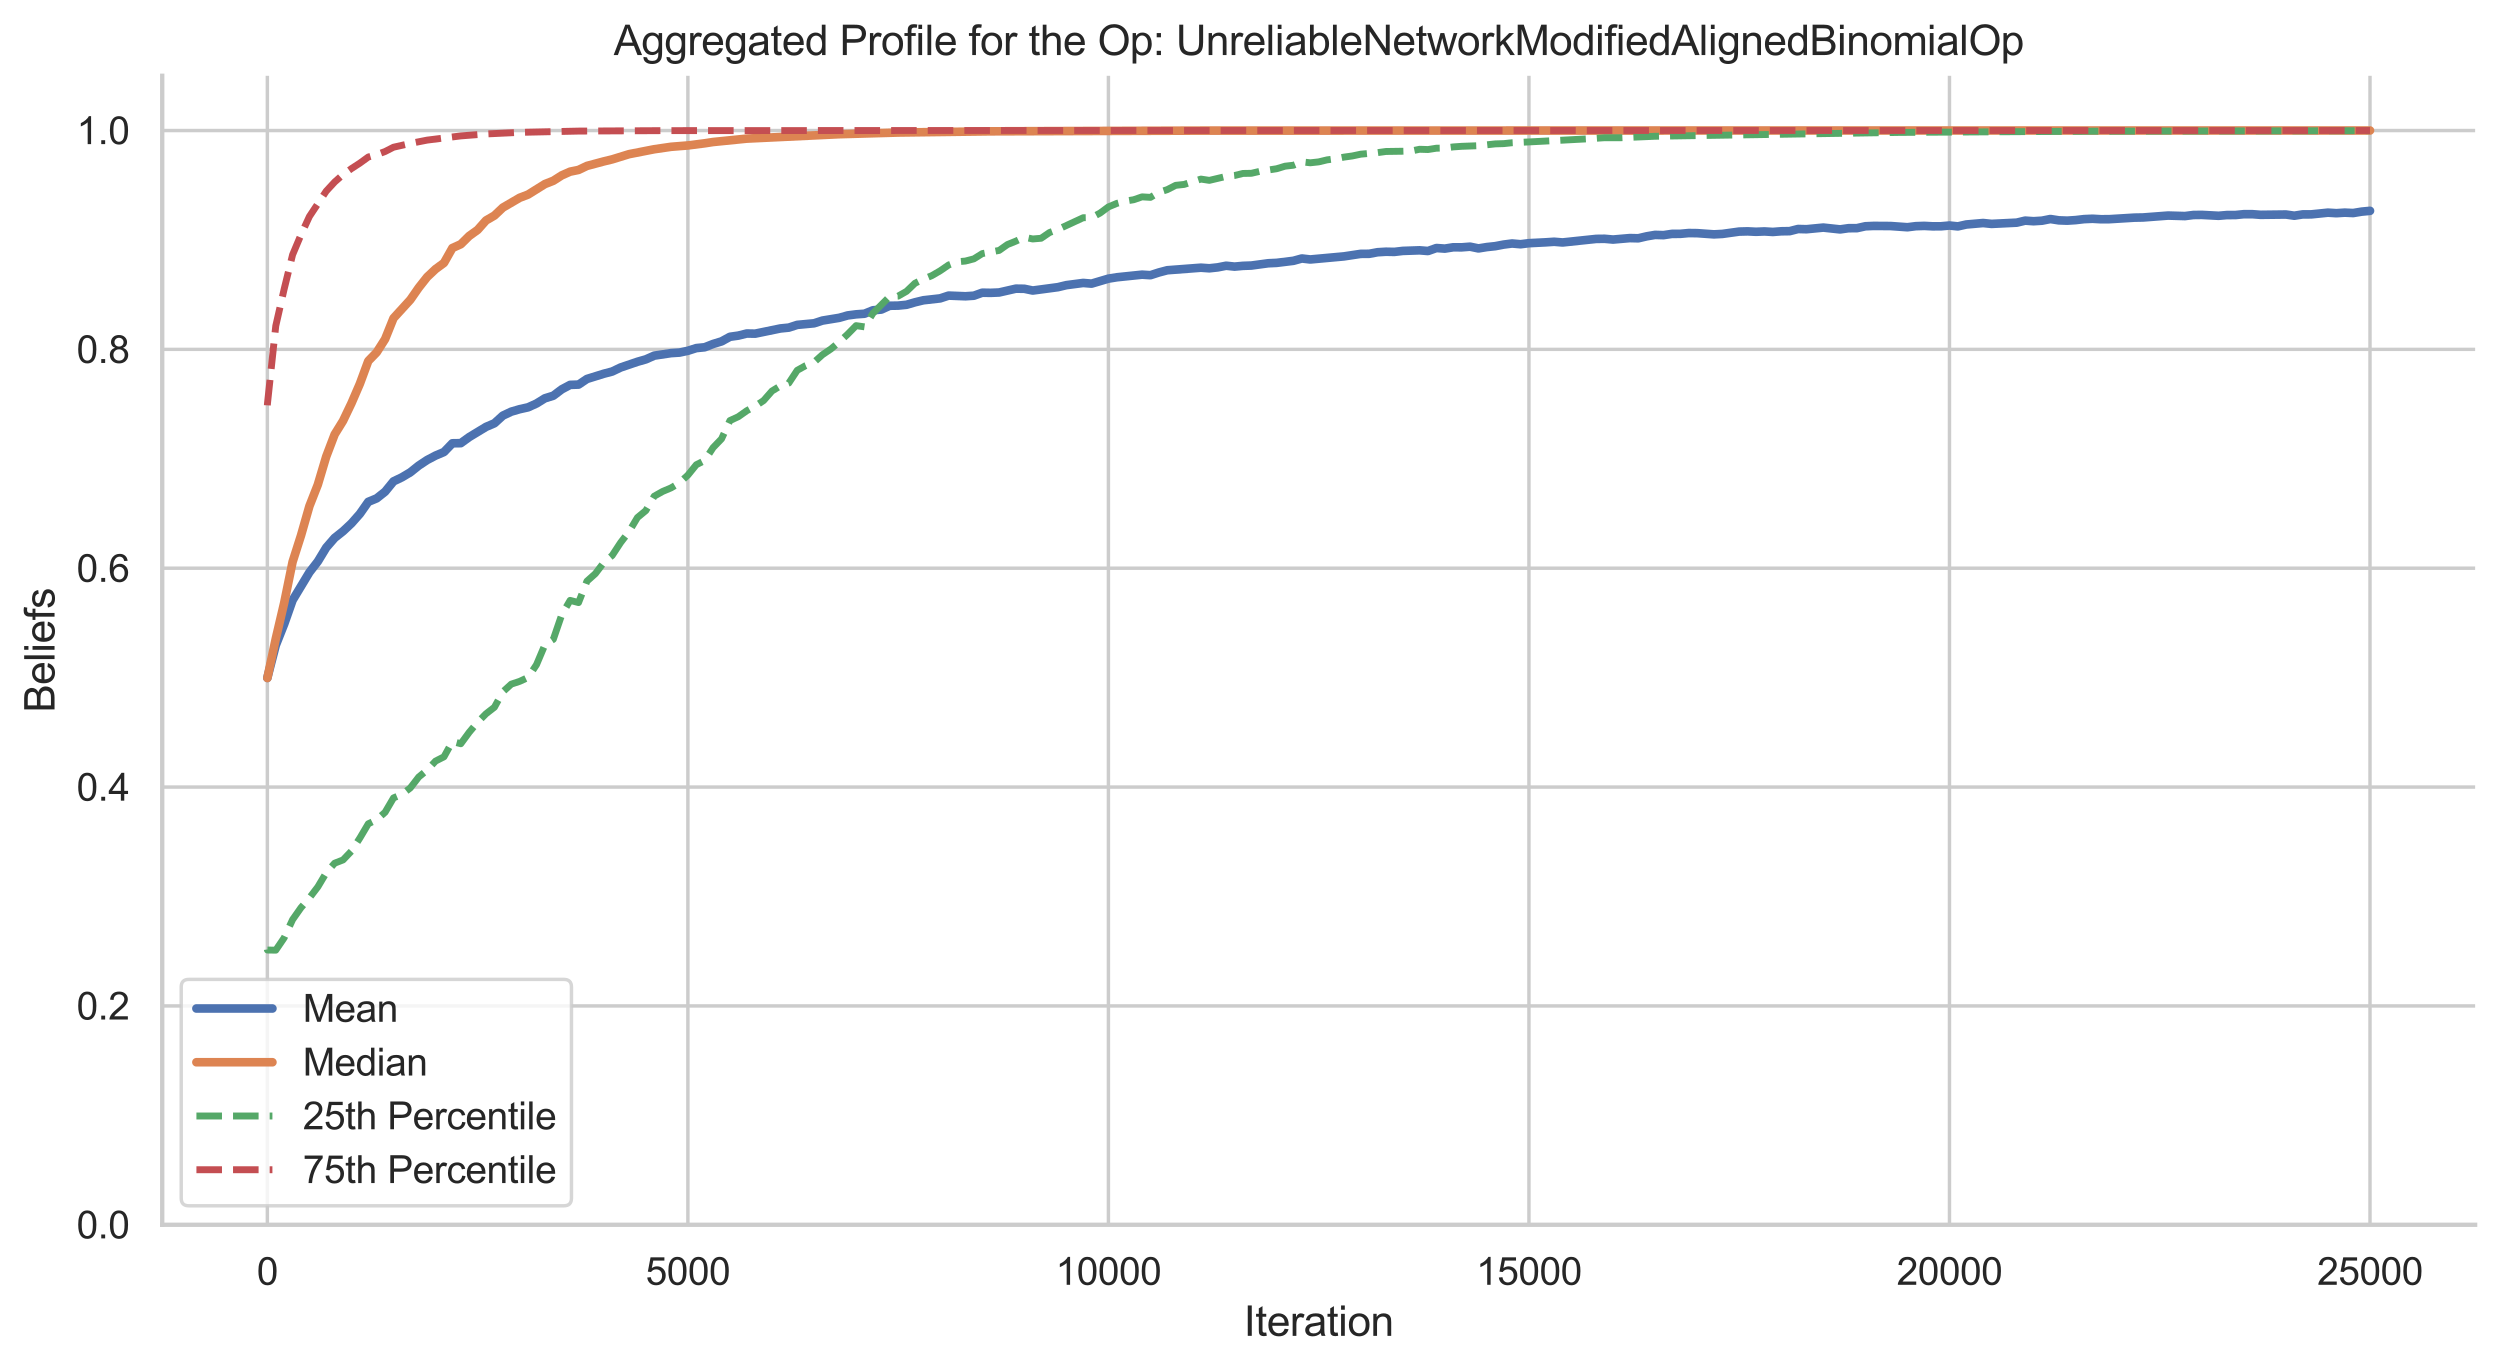 <?xml version="1.0" encoding="utf-8" standalone="no"?>
<!DOCTYPE svg PUBLIC "-//W3C//DTD SVG 1.1//EN"
  "http://www.w3.org/Graphics/SVG/1.1/DTD/svg11.dtd">
<svg xmlns:xlink="http://www.w3.org/1999/xlink" width="723.764pt" height="396.317pt" viewBox="0 0 723.764 396.317" xmlns="http://www.w3.org/2000/svg" version="1.1">
 <defs>
  <style type="text/css">*{stroke-linejoin: round; stroke-linecap: butt}</style>
 </defs>
 <g id="figure_1">
  <g id="patch_1">
   <path d="M 0 396.317 
L 723.764 396.317 
L 723.764 0 
L 0 0 
z
" style="fill: #ffffff"/>
  </g>
  <g id="axes_1">
   <g id="patch_2">
    <path d="M 46.964 354.583 
L 716.564 354.583 
L 716.564 21.943 
L 46.964 21.943 
z
" style="fill: #ffffff"/>
   </g>
   <g id="matplotlib.axis_1">
    <g id="xtick_1">
     <g id="line2d_1">
      <path d="M 77.401 354.583 
L 77.401 21.943 
" clip-path="url(#pc1244c051c)" style="fill: none; stroke: #cccccc; stroke-linecap: round"/>
     </g>
     <g id="text_1">
      <!-- 0 -->
      <g style="fill: #262626" transform="translate(74.342 371.957) scale(0.11 -0.11)">
       <defs>
        <path id="ArialMT-30" d="M 266 2259 
Q 266 3072 433 3567 
Q 600 4063 929 4331 
Q 1259 4600 1759 4600 
Q 2128 4600 2406 4451 
Q 2684 4303 2865 4023 
Q 3047 3744 3150 3342 
Q 3253 2941 3253 2259 
Q 3253 1453 3087 958 
Q 2922 463 2592 192 
Q 2263 -78 1759 -78 
Q 1097 -78 719 397 
Q 266 969 266 2259 
z
M 844 2259 
Q 844 1131 1108 757 
Q 1372 384 1759 384 
Q 2147 384 2411 759 
Q 2675 1134 2675 2259 
Q 2675 3391 2411 3762 
Q 2147 4134 1753 4134 
Q 1366 4134 1134 3806 
Q 844 3388 844 2259 
z
" transform="scale(0.016)"/>
       </defs>
       <use xlink:href="#ArialMT-30"/>
      </g>
     </g>
    </g>
    <g id="xtick_2">
     <g id="line2d_2">
      <path d="M 199.146 354.583 
L 199.146 21.943 
" clip-path="url(#pc1244c051c)" style="fill: none; stroke: #cccccc; stroke-linecap: round"/>
     </g>
     <g id="text_2">
      <!-- 5000 -->
      <g style="fill: #262626" transform="translate(186.912 371.957) scale(0.11 -0.11)">
       <defs>
        <path id="ArialMT-35" d="M 266 1200 
L 856 1250 
Q 922 819 1161 601 
Q 1400 384 1738 384 
Q 2144 384 2425 690 
Q 2706 997 2706 1503 
Q 2706 1984 2436 2262 
Q 2166 2541 1728 2541 
Q 1456 2541 1237 2417 
Q 1019 2294 894 2097 
L 366 2166 
L 809 4519 
L 3088 4519 
L 3088 3981 
L 1259 3981 
L 1013 2750 
Q 1425 3038 1878 3038 
Q 2478 3038 2890 2622 
Q 3303 2206 3303 1553 
Q 3303 931 2941 478 
Q 2500 -78 1738 -78 
Q 1113 -78 717 272 
Q 322 622 266 1200 
z
" transform="scale(0.016)"/>
       </defs>
       <use xlink:href="#ArialMT-35"/>
       <use xlink:href="#ArialMT-30" x="55.615"/>
       <use xlink:href="#ArialMT-30" x="111.23"/>
       <use xlink:href="#ArialMT-30" x="166.846"/>
      </g>
     </g>
    </g>
    <g id="xtick_3">
     <g id="line2d_3">
      <path d="M 320.892 354.583 
L 320.892 21.943 
" clip-path="url(#pc1244c051c)" style="fill: none; stroke: #cccccc; stroke-linecap: round"/>
     </g>
     <g id="text_3">
      <!-- 10000 -->
      <g style="fill: #262626" transform="translate(305.599 371.957) scale(0.11 -0.11)">
       <defs>
        <path id="ArialMT-31" d="M 2384 0 
L 1822 0 
L 1822 3584 
Q 1619 3391 1289 3197 
Q 959 3003 697 2906 
L 697 3450 
Q 1169 3672 1522 3987 
Q 1875 4303 2022 4600 
L 2384 4600 
L 2384 0 
z
" transform="scale(0.016)"/>
       </defs>
       <use xlink:href="#ArialMT-31"/>
       <use xlink:href="#ArialMT-30" x="55.615"/>
       <use xlink:href="#ArialMT-30" x="111.23"/>
       <use xlink:href="#ArialMT-30" x="166.846"/>
       <use xlink:href="#ArialMT-30" x="222.461"/>
      </g>
     </g>
    </g>
    <g id="xtick_4">
     <g id="line2d_4">
      <path d="M 442.637 354.583 
L 442.637 21.943 
" clip-path="url(#pc1244c051c)" style="fill: none; stroke: #cccccc; stroke-linecap: round"/>
     </g>
     <g id="text_4">
      <!-- 15000 -->
      <g style="fill: #262626" transform="translate(427.345 371.957) scale(0.11 -0.11)">
       <use xlink:href="#ArialMT-31"/>
       <use xlink:href="#ArialMT-35" x="55.615"/>
       <use xlink:href="#ArialMT-30" x="111.23"/>
       <use xlink:href="#ArialMT-30" x="166.846"/>
       <use xlink:href="#ArialMT-30" x="222.461"/>
      </g>
     </g>
    </g>
    <g id="xtick_5">
     <g id="line2d_5">
      <path d="M 564.383 354.583 
L 564.383 21.943 
" clip-path="url(#pc1244c051c)" style="fill: none; stroke: #cccccc; stroke-linecap: round"/>
     </g>
     <g id="text_5">
      <!-- 20000 -->
      <g style="fill: #262626" transform="translate(549.09 371.957) scale(0.11 -0.11)">
       <defs>
        <path id="ArialMT-32" d="M 3222 541 
L 3222 0 
L 194 0 
Q 188 203 259 391 
Q 375 700 629 1000 
Q 884 1300 1366 1694 
Q 2113 2306 2375 2664 
Q 2638 3022 2638 3341 
Q 2638 3675 2398 3904 
Q 2159 4134 1775 4134 
Q 1369 4134 1125 3890 
Q 881 3647 878 3216 
L 300 3275 
Q 359 3922 746 4261 
Q 1134 4600 1788 4600 
Q 2447 4600 2831 4234 
Q 3216 3869 3216 3328 
Q 3216 3053 3103 2787 
Q 2991 2522 2730 2228 
Q 2469 1934 1863 1422 
Q 1356 997 1212 845 
Q 1069 694 975 541 
L 3222 541 
z
" transform="scale(0.016)"/>
       </defs>
       <use xlink:href="#ArialMT-32"/>
       <use xlink:href="#ArialMT-30" x="55.615"/>
       <use xlink:href="#ArialMT-30" x="111.23"/>
       <use xlink:href="#ArialMT-30" x="166.846"/>
       <use xlink:href="#ArialMT-30" x="222.461"/>
      </g>
     </g>
    </g>
    <g id="xtick_6">
     <g id="line2d_6">
      <path d="M 686.128 354.583 
L 686.128 21.943 
" clip-path="url(#pc1244c051c)" style="fill: none; stroke: #cccccc; stroke-linecap: round"/>
     </g>
     <g id="text_6">
      <!-- 25000 -->
      <g style="fill: #262626" transform="translate(670.835 371.957) scale(0.11 -0.11)">
       <use xlink:href="#ArialMT-32"/>
       <use xlink:href="#ArialMT-35" x="55.615"/>
       <use xlink:href="#ArialMT-30" x="111.23"/>
       <use xlink:href="#ArialMT-30" x="166.846"/>
       <use xlink:href="#ArialMT-30" x="222.461"/>
      </g>
     </g>
    </g>
    <g id="text_7">
     <!-- Iteration -->
     <g style="fill: #262626" transform="translate(360.087 386.732) scale(0.12 -0.12)">
      <defs>
       <path id="ArialMT-49" d="M 597 0 
L 597 4581 
L 1203 4581 
L 1203 0 
L 597 0 
z
" transform="scale(0.016)"/>
       <path id="ArialMT-74" d="M 1650 503 
L 1731 6 
Q 1494 -44 1306 -44 
Q 1000 -44 831 53 
Q 663 150 594 308 
Q 525 466 525 972 
L 525 2881 
L 113 2881 
L 113 3319 
L 525 3319 
L 525 4141 
L 1084 4478 
L 1084 3319 
L 1650 3319 
L 1650 2881 
L 1084 2881 
L 1084 941 
Q 1084 700 1114 631 
Q 1144 563 1211 522 
Q 1278 481 1403 481 
Q 1497 481 1650 503 
z
" transform="scale(0.016)"/>
       <path id="ArialMT-65" d="M 2694 1069 
L 3275 997 
Q 3138 488 2766 206 
Q 2394 -75 1816 -75 
Q 1088 -75 661 373 
Q 234 822 234 1631 
Q 234 2469 665 2931 
Q 1097 3394 1784 3394 
Q 2450 3394 2872 2941 
Q 3294 2488 3294 1666 
Q 3294 1616 3291 1516 
L 816 1516 
Q 847 969 1125 678 
Q 1403 388 1819 388 
Q 2128 388 2347 550 
Q 2566 713 2694 1069 
z
M 847 1978 
L 2700 1978 
Q 2663 2397 2488 2606 
Q 2219 2931 1791 2931 
Q 1403 2931 1139 2672 
Q 875 2413 847 1978 
z
" transform="scale(0.016)"/>
       <path id="ArialMT-72" d="M 416 0 
L 416 3319 
L 922 3319 
L 922 2816 
Q 1116 3169 1280 3281 
Q 1444 3394 1641 3394 
Q 1925 3394 2219 3213 
L 2025 2691 
Q 1819 2813 1613 2813 
Q 1428 2813 1281 2702 
Q 1134 2591 1072 2394 
Q 978 2094 978 1738 
L 978 0 
L 416 0 
z
" transform="scale(0.016)"/>
       <path id="ArialMT-61" d="M 2588 409 
Q 2275 144 1986 34 
Q 1697 -75 1366 -75 
Q 819 -75 525 192 
Q 231 459 231 875 
Q 231 1119 342 1320 
Q 453 1522 633 1644 
Q 813 1766 1038 1828 
Q 1203 1872 1538 1913 
Q 2219 1994 2541 2106 
Q 2544 2222 2544 2253 
Q 2544 2597 2384 2738 
Q 2169 2928 1744 2928 
Q 1347 2928 1158 2789 
Q 969 2650 878 2297 
L 328 2372 
Q 403 2725 575 2942 
Q 747 3159 1072 3276 
Q 1397 3394 1825 3394 
Q 2250 3394 2515 3294 
Q 2781 3194 2906 3042 
Q 3031 2891 3081 2659 
Q 3109 2516 3109 2141 
L 3109 1391 
Q 3109 606 3145 398 
Q 3181 191 3288 0 
L 2700 0 
Q 2613 175 2588 409 
z
M 2541 1666 
Q 2234 1541 1622 1453 
Q 1275 1403 1131 1340 
Q 988 1278 909 1158 
Q 831 1038 831 891 
Q 831 666 1001 516 
Q 1172 366 1500 366 
Q 1825 366 2078 508 
Q 2331 650 2450 897 
Q 2541 1088 2541 1459 
L 2541 1666 
z
" transform="scale(0.016)"/>
       <path id="ArialMT-69" d="M 425 3934 
L 425 4581 
L 988 4581 
L 988 3934 
L 425 3934 
z
M 425 0 
L 425 3319 
L 988 3319 
L 988 0 
L 425 0 
z
" transform="scale(0.016)"/>
       <path id="ArialMT-6f" d="M 213 1659 
Q 213 2581 725 3025 
Q 1153 3394 1769 3394 
Q 2453 3394 2887 2945 
Q 3322 2497 3322 1706 
Q 3322 1066 3130 698 
Q 2938 331 2570 128 
Q 2203 -75 1769 -75 
Q 1072 -75 642 372 
Q 213 819 213 1659 
z
M 791 1659 
Q 791 1022 1069 705 
Q 1347 388 1769 388 
Q 2188 388 2466 706 
Q 2744 1025 2744 1678 
Q 2744 2294 2464 2611 
Q 2184 2928 1769 2928 
Q 1347 2928 1069 2612 
Q 791 2297 791 1659 
z
" transform="scale(0.016)"/>
       <path id="ArialMT-6e" d="M 422 0 
L 422 3319 
L 928 3319 
L 928 2847 
Q 1294 3394 1984 3394 
Q 2284 3394 2536 3286 
Q 2788 3178 2913 3003 
Q 3038 2828 3088 2588 
Q 3119 2431 3119 2041 
L 3119 0 
L 2556 0 
L 2556 2019 
Q 2556 2363 2490 2533 
Q 2425 2703 2258 2804 
Q 2091 2906 1866 2906 
Q 1506 2906 1245 2678 
Q 984 2450 984 1813 
L 984 0 
L 422 0 
z
" transform="scale(0.016)"/>
      </defs>
      <use xlink:href="#ArialMT-49"/>
      <use xlink:href="#ArialMT-74" x="27.783"/>
      <use xlink:href="#ArialMT-65" x="55.566"/>
      <use xlink:href="#ArialMT-72" x="111.182"/>
      <use xlink:href="#ArialMT-61" x="144.482"/>
      <use xlink:href="#ArialMT-74" x="200.098"/>
      <use xlink:href="#ArialMT-69" x="227.881"/>
      <use xlink:href="#ArialMT-6f" x="250.098"/>
      <use xlink:href="#ArialMT-6e" x="305.713"/>
     </g>
    </g>
   </g>
   <g id="matplotlib.axis_2">
    <g id="ytick_1">
     <g id="line2d_7">
      <path d="M 46.964 354.583 
L 716.564 354.583 
" clip-path="url(#pc1244c051c)" style="fill: none; stroke: #cccccc; stroke-linecap: round"/>
     </g>
     <g id="text_8">
      <!-- 0.0 -->
      <g style="fill: #262626" transform="translate(22.174 358.52) scale(0.11 -0.11)">
       <defs>
        <path id="ArialMT-2e" d="M 581 0 
L 581 641 
L 1222 641 
L 1222 0 
L 581 0 
z
" transform="scale(0.016)"/>
       </defs>
       <use xlink:href="#ArialMT-30"/>
       <use xlink:href="#ArialMT-2e" x="55.615"/>
       <use xlink:href="#ArialMT-30" x="83.398"/>
      </g>
     </g>
    </g>
    <g id="ytick_2">
     <g id="line2d_8">
      <path d="M 46.964 291.223 
L 716.564 291.223 
" clip-path="url(#pc1244c051c)" style="fill: none; stroke: #cccccc; stroke-linecap: round"/>
     </g>
     <g id="text_9">
      <!-- 0.2 -->
      <g style="fill: #262626" transform="translate(22.174 295.16) scale(0.11 -0.11)">
       <use xlink:href="#ArialMT-30"/>
       <use xlink:href="#ArialMT-2e" x="55.615"/>
       <use xlink:href="#ArialMT-32" x="83.398"/>
      </g>
     </g>
    </g>
    <g id="ytick_3">
     <g id="line2d_9">
      <path d="M 46.964 227.863 
L 716.564 227.863 
" clip-path="url(#pc1244c051c)" style="fill: none; stroke: #cccccc; stroke-linecap: round"/>
     </g>
     <g id="text_10">
      <!-- 0.4 -->
      <g style="fill: #262626" transform="translate(22.174 231.8) scale(0.11 -0.11)">
       <defs>
        <path id="ArialMT-34" d="M 2069 0 
L 2069 1097 
L 81 1097 
L 81 1613 
L 2172 4581 
L 2631 4581 
L 2631 1613 
L 3250 1613 
L 3250 1097 
L 2631 1097 
L 2631 0 
L 2069 0 
z
M 2069 1613 
L 2069 3678 
L 634 1613 
L 2069 1613 
z
" transform="scale(0.016)"/>
       </defs>
       <use xlink:href="#ArialMT-30"/>
       <use xlink:href="#ArialMT-2e" x="55.615"/>
       <use xlink:href="#ArialMT-34" x="83.398"/>
      </g>
     </g>
    </g>
    <g id="ytick_4">
     <g id="line2d_10">
      <path d="M 46.964 164.503 
L 716.564 164.503 
" clip-path="url(#pc1244c051c)" style="fill: none; stroke: #cccccc; stroke-linecap: round"/>
     </g>
     <g id="text_11">
      <!-- 0.6 -->
      <g style="fill: #262626" transform="translate(22.174 168.44) scale(0.11 -0.11)">
       <defs>
        <path id="ArialMT-36" d="M 3184 3459 
L 2625 3416 
Q 2550 3747 2413 3897 
Q 2184 4138 1850 4138 
Q 1581 4138 1378 3988 
Q 1113 3794 959 3422 
Q 806 3050 800 2363 
Q 1003 2672 1297 2822 
Q 1591 2972 1913 2972 
Q 2475 2972 2870 2558 
Q 3266 2144 3266 1488 
Q 3266 1056 3080 686 
Q 2894 316 2569 119 
Q 2244 -78 1831 -78 
Q 1128 -78 684 439 
Q 241 956 241 2144 
Q 241 3472 731 4075 
Q 1159 4600 1884 4600 
Q 2425 4600 2770 4297 
Q 3116 3994 3184 3459 
z
M 888 1484 
Q 888 1194 1011 928 
Q 1134 663 1356 523 
Q 1578 384 1822 384 
Q 2178 384 2434 671 
Q 2691 959 2691 1453 
Q 2691 1928 2437 2201 
Q 2184 2475 1800 2475 
Q 1419 2475 1153 2201 
Q 888 1928 888 1484 
z
" transform="scale(0.016)"/>
       </defs>
       <use xlink:href="#ArialMT-30"/>
       <use xlink:href="#ArialMT-2e" x="55.615"/>
       <use xlink:href="#ArialMT-36" x="83.398"/>
      </g>
     </g>
    </g>
    <g id="ytick_5">
     <g id="line2d_11">
      <path d="M 46.964 101.143 
L 716.564 101.143 
" clip-path="url(#pc1244c051c)" style="fill: none; stroke: #cccccc; stroke-linecap: round"/>
     </g>
     <g id="text_12">
      <!-- 0.8 -->
      <g style="fill: #262626" transform="translate(22.174 105.08) scale(0.11 -0.11)">
       <defs>
        <path id="ArialMT-38" d="M 1131 2484 
Q 781 2613 612 2850 
Q 444 3088 444 3419 
Q 444 3919 803 4259 
Q 1163 4600 1759 4600 
Q 2359 4600 2725 4251 
Q 3091 3903 3091 3403 
Q 3091 3084 2923 2848 
Q 2756 2613 2416 2484 
Q 2838 2347 3058 2040 
Q 3278 1734 3278 1309 
Q 3278 722 2862 322 
Q 2447 -78 1769 -78 
Q 1091 -78 675 323 
Q 259 725 259 1325 
Q 259 1772 486 2073 
Q 713 2375 1131 2484 
z
M 1019 3438 
Q 1019 3113 1228 2906 
Q 1438 2700 1772 2700 
Q 2097 2700 2305 2904 
Q 2513 3109 2513 3406 
Q 2513 3716 2298 3927 
Q 2084 4138 1766 4138 
Q 1444 4138 1231 3931 
Q 1019 3725 1019 3438 
z
M 838 1322 
Q 838 1081 952 856 
Q 1066 631 1291 507 
Q 1516 384 1775 384 
Q 2178 384 2440 643 
Q 2703 903 2703 1303 
Q 2703 1709 2433 1975 
Q 2163 2241 1756 2241 
Q 1359 2241 1098 1978 
Q 838 1716 838 1322 
z
" transform="scale(0.016)"/>
       </defs>
       <use xlink:href="#ArialMT-30"/>
       <use xlink:href="#ArialMT-2e" x="55.615"/>
       <use xlink:href="#ArialMT-38" x="83.398"/>
      </g>
     </g>
    </g>
    <g id="ytick_6">
     <g id="line2d_12">
      <path d="M 46.964 37.783 
L 716.564 37.783 
" clip-path="url(#pc1244c051c)" style="fill: none; stroke: #cccccc; stroke-linecap: round"/>
     </g>
     <g id="text_13">
      <!-- 1.0 -->
      <g style="fill: #262626" transform="translate(22.174 41.72) scale(0.11 -0.11)">
       <use xlink:href="#ArialMT-31"/>
       <use xlink:href="#ArialMT-2e" x="55.615"/>
       <use xlink:href="#ArialMT-30" x="83.398"/>
      </g>
     </g>
    </g>
    <g id="text_14">
     <!-- Beliefs -->
     <g style="fill: #262626" transform="translate(15.789 206.272) rotate(-90) scale(0.12 -0.12)">
      <defs>
       <path id="ArialMT-42" d="M 469 0 
L 469 4581 
L 2188 4581 
Q 2713 4581 3030 4442 
Q 3347 4303 3526 4014 
Q 3706 3725 3706 3409 
Q 3706 3116 3547 2856 
Q 3388 2597 3066 2438 
Q 3481 2316 3704 2022 
Q 3928 1728 3928 1328 
Q 3928 1006 3792 729 
Q 3656 453 3456 303 
Q 3256 153 2954 76 
Q 2653 0 2216 0 
L 469 0 
z
M 1075 2656 
L 2066 2656 
Q 2469 2656 2644 2709 
Q 2875 2778 2992 2937 
Q 3109 3097 3109 3338 
Q 3109 3566 3000 3739 
Q 2891 3913 2687 3977 
Q 2484 4041 1991 4041 
L 1075 4041 
L 1075 2656 
z
M 1075 541 
L 2216 541 
Q 2509 541 2628 563 
Q 2838 600 2978 687 
Q 3119 775 3209 942 
Q 3300 1109 3300 1328 
Q 3300 1584 3169 1773 
Q 3038 1963 2805 2039 
Q 2572 2116 2134 2116 
L 1075 2116 
L 1075 541 
z
" transform="scale(0.016)"/>
       <path id="ArialMT-6c" d="M 409 0 
L 409 4581 
L 972 4581 
L 972 0 
L 409 0 
z
" transform="scale(0.016)"/>
       <path id="ArialMT-66" d="M 556 0 
L 556 2881 
L 59 2881 
L 59 3319 
L 556 3319 
L 556 3672 
Q 556 4006 616 4169 
Q 697 4388 901 4523 
Q 1106 4659 1475 4659 
Q 1713 4659 2000 4603 
L 1916 4113 
Q 1741 4144 1584 4144 
Q 1328 4144 1222 4034 
Q 1116 3925 1116 3625 
L 1116 3319 
L 1763 3319 
L 1763 2881 
L 1116 2881 
L 1116 0 
L 556 0 
z
" transform="scale(0.016)"/>
       <path id="ArialMT-73" d="M 197 991 
L 753 1078 
Q 800 744 1014 566 
Q 1228 388 1613 388 
Q 2000 388 2187 545 
Q 2375 703 2375 916 
Q 2375 1106 2209 1216 
Q 2094 1291 1634 1406 
Q 1016 1563 777 1677 
Q 538 1791 414 1992 
Q 291 2194 291 2438 
Q 291 2659 392 2848 
Q 494 3038 669 3163 
Q 800 3259 1026 3326 
Q 1253 3394 1513 3394 
Q 1903 3394 2198 3281 
Q 2494 3169 2634 2976 
Q 2775 2784 2828 2463 
L 2278 2388 
Q 2241 2644 2061 2787 
Q 1881 2931 1553 2931 
Q 1166 2931 1000 2803 
Q 834 2675 834 2503 
Q 834 2394 903 2306 
Q 972 2216 1119 2156 
Q 1203 2125 1616 2013 
Q 2213 1853 2448 1751 
Q 2684 1650 2818 1456 
Q 2953 1263 2953 975 
Q 2953 694 2789 445 
Q 2625 197 2315 61 
Q 2006 -75 1616 -75 
Q 969 -75 630 194 
Q 291 463 197 991 
z
" transform="scale(0.016)"/>
      </defs>
      <use xlink:href="#ArialMT-42"/>
      <use xlink:href="#ArialMT-65" x="66.699"/>
      <use xlink:href="#ArialMT-6c" x="122.314"/>
      <use xlink:href="#ArialMT-69" x="144.531"/>
      <use xlink:href="#ArialMT-65" x="166.748"/>
      <use xlink:href="#ArialMT-66" x="222.363"/>
      <use xlink:href="#ArialMT-73" x="250.146"/>
     </g>
    </g>
   </g>
   <g id="line2d_13">
    <path d="M 77.401 196.252 
L 77.425 196.122 
L 79.836 186.821 
L 82.271 180.69 
L 84.705 173.768 
L 89.575 165.697 
L 92.01 162.548 
L 94.445 158.531 
L 96.88 155.727 
L 99.315 153.795 
L 101.75 151.51 
L 104.185 148.755 
L 106.62 145.285 
L 109.055 144.275 
L 111.489 142.343 
L 113.924 139.354 
L 116.359 138.187 
L 118.794 136.735 
L 121.229 134.79 
L 123.664 133.178 
L 126.099 131.894 
L 128.534 130.863 
L 130.969 128.336 
L 133.404 128.298 
L 135.839 126.536 
L 140.708 123.583 
L 143.143 122.54 
L 145.578 120.329 
L 148.013 119.176 
L 150.448 118.467 
L 152.883 117.924 
L 155.318 116.817 
L 157.753 115.312 
L 160.188 114.559 
L 162.623 112.722 
L 165.057 111.422 
L 167.492 111.34 
L 169.927 109.714 
L 174.797 108.197 
L 177.232 107.557 
L 179.667 106.395 
L 184.537 104.736 
L 186.972 104.038 
L 189.407 102.959 
L 194.276 102.23 
L 196.711 102.077 
L 199.146 101.556 
L 201.581 100.777 
L 204.016 100.533 
L 206.451 99.58 
L 208.886 98.834 
L 211.321 97.505 
L 213.756 97.158 
L 216.191 96.551 
L 218.625 96.595 
L 225.93 95.091 
L 228.365 94.847 
L 230.8 94.057 
L 235.67 93.597 
L 238.105 92.808 
L 242.975 92.008 
L 245.409 91.319 
L 247.844 91.003 
L 250.279 90.825 
L 252.714 89.829 
L 255.149 89.622 
L 257.584 88.519 
L 260.019 88.476 
L 262.454 88.232 
L 264.889 87.52 
L 267.324 86.932 
L 272.193 86.381 
L 274.628 85.577 
L 279.498 85.77 
L 281.933 85.61 
L 284.368 84.737 
L 286.803 84.779 
L 289.238 84.677 
L 294.108 83.568 
L 296.543 83.603 
L 298.977 84.11 
L 306.282 83.137 
L 308.717 82.553 
L 313.587 81.915 
L 316.022 82.113 
L 320.892 80.67 
L 323.327 80.275 
L 330.631 79.517 
L 333.066 79.669 
L 335.501 78.882 
L 337.936 78.24 
L 347.676 77.499 
L 350.111 77.672 
L 352.545 77.407 
L 354.98 76.932 
L 357.415 77.185 
L 359.85 76.965 
L 362.285 76.876 
L 367.155 76.217 
L 369.59 76.103 
L 374.46 75.503 
L 376.895 74.833 
L 379.329 75.117 
L 389.069 74.228 
L 393.939 73.494 
L 396.374 73.477 
L 398.809 73.024 
L 401.244 72.877 
L 403.679 72.925 
L 406.113 72.64 
L 410.983 72.471 
L 413.418 72.672 
L 415.853 71.807 
L 418.288 71.977 
L 420.723 71.592 
L 423.158 71.604 
L 425.593 71.415 
L 428.028 71.919 
L 430.463 71.526 
L 432.897 71.267 
L 435.332 70.805 
L 437.767 70.492 
L 440.202 70.707 
L 442.637 70.402 
L 447.507 70.154 
L 449.942 69.992 
L 452.377 70.193 
L 462.116 69.162 
L 464.551 69.133 
L 466.986 69.351 
L 471.856 68.929 
L 474.291 68.987 
L 476.726 68.42 
L 479.161 68.004 
L 481.596 68.077 
L 484.031 67.71 
L 486.465 67.694 
L 488.9 67.471 
L 491.335 67.501 
L 496.205 67.85 
L 498.64 67.72 
L 503.51 67.045 
L 505.945 66.981 
L 508.38 67.102 
L 510.815 67.001 
L 513.249 67.149 
L 515.684 66.96 
L 518.119 66.92 
L 520.554 66.298 
L 522.989 66.361 
L 527.859 65.89 
L 532.729 66.413 
L 535.164 66.065 
L 537.599 66.051 
L 540.033 65.509 
L 542.468 65.404 
L 547.338 65.438 
L 552.208 65.786 
L 554.643 65.48 
L 557.078 65.399 
L 559.513 65.523 
L 561.948 65.512 
L 564.383 65.29 
L 566.817 65.544 
L 569.252 64.993 
L 574.122 64.568 
L 576.557 64.819 
L 583.862 64.459 
L 586.297 63.876 
L 588.732 64.044 
L 591.167 63.891 
L 593.601 63.413 
L 596.036 63.791 
L 598.471 63.88 
L 600.906 63.722 
L 603.341 63.439 
L 605.776 63.331 
L 608.211 63.47 
L 610.646 63.456 
L 617.951 63.007 
L 620.385 62.963 
L 627.69 62.409 
L 632.56 62.554 
L 634.995 62.245 
L 637.43 62.212 
L 642.3 62.473 
L 644.735 62.261 
L 647.169 62.256 
L 649.604 62.01 
L 652.039 62.007 
L 654.474 62.194 
L 661.779 62.104 
L 664.214 62.451 
L 666.649 62.071 
L 669.084 62.064 
L 673.953 61.568 
L 676.388 61.719 
L 678.823 61.562 
L 681.258 61.675 
L 683.693 61.272 
L 686.128 61.041 
L 686.128 61.041 
" clip-path="url(#pc1244c051c)" style="fill: none; stroke: #4c72b0; stroke-width: 2.5; stroke-linecap: round"/>
   </g>
   <g id="line2d_14">
    <path d="M 77.401 196.28 
L 77.425 196.218 
L 79.836 184.921 
L 82.271 174.543 
L 84.705 162.662 
L 87.14 155.028 
L 89.575 146.529 
L 92.01 140.323 
L 94.445 132.167 
L 96.88 125.77 
L 99.315 121.832 
L 101.75 116.737 
L 104.185 111.105 
L 106.62 104.511 
L 109.055 101.998 
L 111.489 98.168 
L 113.924 92.117 
L 118.794 86.783 
L 121.229 83.282 
L 123.664 80.195 
L 126.099 77.902 
L 128.534 76.114 
L 130.969 71.801 
L 133.404 70.708 
L 135.839 68.309 
L 138.273 66.56 
L 140.708 63.819 
L 143.143 62.401 
L 145.578 60.099 
L 150.448 57.258 
L 152.883 56.326 
L 157.753 53.287 
L 160.188 52.329 
L 162.623 50.776 
L 165.057 49.694 
L 167.492 49.194 
L 169.927 48.033 
L 174.797 46.727 
L 177.232 46.138 
L 182.102 44.635 
L 189.407 43.206 
L 194.276 42.499 
L 199.146 42.11 
L 204.016 41.488 
L 206.451 41.112 
L 216.191 40.133 
L 242.975 38.853 
L 260.019 38.37 
L 286.803 38.021 
L 347.676 37.813 
L 488.9 37.784 
L 686.128 37.783 
L 686.128 37.783 
" clip-path="url(#pc1244c051c)" style="fill: none; stroke: #dd8452; stroke-width: 2.5; stroke-linecap: round"/>
   </g>
   <g id="line2d_15">
    <path d="M 77.401 274.871 
L 77.425 275.04 
L 79.836 275.078 
L 82.271 271.502 
L 84.705 266.236 
L 87.14 262.773 
L 89.575 259.948 
L 92.01 256.766 
L 94.445 252.669 
L 96.88 249.899 
L 99.315 248.951 
L 101.75 246.394 
L 104.185 242.614 
L 106.62 238.496 
L 109.055 237.299 
L 111.489 235.154 
L 113.924 230.997 
L 116.359 229.978 
L 118.794 228.1 
L 121.229 224.939 
L 123.664 222.932 
L 126.099 220.333 
L 128.534 219.099 
L 130.969 214.672 
L 133.404 215.316 
L 135.839 212 
L 138.273 209.095 
L 140.708 206.637 
L 143.143 204.739 
L 145.578 200.285 
L 148.013 198.065 
L 150.448 197.256 
L 152.883 196.123 
L 155.318 192.435 
L 157.753 186.668 
L 160.188 185.085 
L 162.623 177.989 
L 165.057 173.817 
L 167.492 174.452 
L 169.927 168.253 
L 172.362 166.074 
L 174.797 162.867 
L 177.232 160.809 
L 179.667 157.092 
L 182.102 153.919 
L 184.537 149.836 
L 186.972 147.819 
L 189.407 143.641 
L 191.841 142.275 
L 194.276 141.243 
L 196.711 139.785 
L 199.146 137.554 
L 201.581 134.545 
L 204.016 133.312 
L 206.451 129.582 
L 208.886 127.053 
L 211.321 121.758 
L 213.756 120.635 
L 216.191 118.912 
L 218.625 117.583 
L 221.06 115.971 
L 223.495 113.195 
L 225.93 111.723 
L 228.365 110.896 
L 230.8 107.209 
L 233.235 105.854 
L 235.67 104.877 
L 238.105 102.69 
L 240.54 101.042 
L 242.975 99.006 
L 245.409 96.752 
L 247.844 94.276 
L 250.279 94.625 
L 252.714 90.695 
L 257.584 85.818 
L 260.019 85.726 
L 262.454 84.336 
L 264.889 82.003 
L 267.324 80.8 
L 269.759 79.806 
L 272.193 78.391 
L 274.628 76.719 
L 277.063 75.8 
L 279.498 75.574 
L 281.933 74.942 
L 284.368 73.418 
L 289.238 72.503 
L 291.673 70.792 
L 294.108 69.807 
L 296.543 68.665 
L 298.977 69.182 
L 301.412 68.979 
L 303.847 67.315 
L 306.282 66.416 
L 313.587 63.034 
L 316.022 62.995 
L 318.457 61.696 
L 320.892 59.901 
L 323.327 58.882 
L 325.761 58.23 
L 328.196 57.827 
L 330.631 56.99 
L 333.066 57.138 
L 335.501 55.683 
L 337.936 54.897 
L 340.371 53.656 
L 342.806 53.393 
L 347.676 51.845 
L 350.111 52.217 
L 354.98 51.064 
L 357.415 50.809 
L 359.85 50.213 
L 362.285 50.172 
L 364.72 49.601 
L 369.59 48.852 
L 372.025 48.114 
L 374.46 47.834 
L 376.895 46.853 
L 379.329 47.131 
L 381.764 46.866 
L 384.199 46.283 
L 386.634 45.969 
L 389.069 45.49 
L 391.504 45.15 
L 393.939 44.637 
L 398.809 44.19 
L 401.244 43.854 
L 406.113 43.783 
L 408.548 43.721 
L 410.983 43.215 
L 413.418 43.291 
L 415.853 42.906 
L 418.288 42.861 
L 420.723 42.531 
L 423.158 42.362 
L 428.028 42.183 
L 432.897 41.654 
L 435.332 41.581 
L 437.767 41.322 
L 442.637 41.088 
L 449.942 40.709 
L 459.681 40.189 
L 464.551 39.869 
L 469.421 39.869 
L 479.161 39.451 
L 549.773 38.339 
L 569.252 38.214 
L 603.341 37.993 
L 686.128 37.833 
L 686.128 37.833 
" clip-path="url(#pc1244c051c)" style="fill: none; stroke-dasharray: 7.4,3.2; stroke-dashoffset: 0; stroke: #55a868; stroke-width: 2"/>
   </g>
   <g id="line2d_16">
    <path d="M 77.401 117.347 
L 77.425 116.91 
L 79.836 94.352 
L 82.271 83.663 
L 84.705 73.752 
L 87.14 67.964 
L 89.575 62.676 
L 94.445 55.333 
L 96.88 52.696 
L 99.315 50.527 
L 101.75 48.807 
L 104.185 47.223 
L 106.62 45.458 
L 109.055 44.755 
L 111.489 43.863 
L 113.924 42.621 
L 118.794 41.523 
L 123.664 40.562 
L 133.404 39.345 
L 140.708 38.78 
L 150.448 38.322 
L 167.492 37.95 
L 191.841 37.818 
L 260.019 37.784 
L 686.128 37.783 
L 686.128 37.783 
" clip-path="url(#pc1244c051c)" style="fill: none; stroke-dasharray: 7.4,3.2; stroke-dashoffset: 0; stroke: #c44e52; stroke-width: 2"/>
   </g>
   <g id="patch_3">
    <path d="M 46.964 354.583 
L 46.964 21.943 
" style="fill: none; stroke: #cccccc; stroke-width: 1.25; stroke-linejoin: miter; stroke-linecap: square"/>
   </g>
   <g id="patch_4">
    <path d="M 46.964 354.583 
L 716.564 354.583 
" style="fill: none; stroke: #cccccc; stroke-width: 1.25; stroke-linejoin: miter; stroke-linecap: square"/>
   </g>
   <g id="text_15">
    <!-- Aggregated Profile for the Op: UnreliableNetworkModifiedAlignedBinomialOp -->
    <g style="fill: #262626" transform="translate(177.668 15.943) scale(0.12 -0.12)">
     <defs>
      <path id="ArialMT-41" d="M -9 0 
L 1750 4581 
L 2403 4581 
L 4278 0 
L 3588 0 
L 3053 1388 
L 1138 1388 
L 634 0 
L -9 0 
z
M 1313 1881 
L 2866 1881 
L 2388 3150 
Q 2169 3728 2063 4100 
Q 1975 3659 1816 3225 
L 1313 1881 
z
" transform="scale(0.016)"/>
      <path id="ArialMT-67" d="M 319 -275 
L 866 -356 
Q 900 -609 1056 -725 
Q 1266 -881 1628 -881 
Q 2019 -881 2231 -725 
Q 2444 -569 2519 -288 
Q 2563 -116 2559 434 
Q 2191 0 1641 0 
Q 956 0 581 494 
Q 206 988 206 1678 
Q 206 2153 378 2554 
Q 550 2956 876 3175 
Q 1203 3394 1644 3394 
Q 2231 3394 2613 2919 
L 2613 3319 
L 3131 3319 
L 3131 450 
Q 3131 -325 2973 -648 
Q 2816 -972 2473 -1159 
Q 2131 -1347 1631 -1347 
Q 1038 -1347 672 -1080 
Q 306 -813 319 -275 
z
M 784 1719 
Q 784 1066 1043 766 
Q 1303 466 1694 466 
Q 2081 466 2343 764 
Q 2606 1063 2606 1700 
Q 2606 2309 2336 2618 
Q 2066 2928 1684 2928 
Q 1309 2928 1046 2623 
Q 784 2319 784 1719 
z
" transform="scale(0.016)"/>
      <path id="ArialMT-64" d="M 2575 0 
L 2575 419 
Q 2259 -75 1647 -75 
Q 1250 -75 917 144 
Q 584 363 401 755 
Q 219 1147 219 1656 
Q 219 2153 384 2558 
Q 550 2963 881 3178 
Q 1213 3394 1622 3394 
Q 1922 3394 2156 3267 
Q 2391 3141 2538 2938 
L 2538 4581 
L 3097 4581 
L 3097 0 
L 2575 0 
z
M 797 1656 
Q 797 1019 1065 703 
Q 1334 388 1700 388 
Q 2069 388 2326 689 
Q 2584 991 2584 1609 
Q 2584 2291 2321 2609 
Q 2059 2928 1675 2928 
Q 1300 2928 1048 2622 
Q 797 2316 797 1656 
z
" transform="scale(0.016)"/>
      <path id="ArialMT-20" transform="scale(0.016)"/>
      <path id="ArialMT-50" d="M 494 0 
L 494 4581 
L 2222 4581 
Q 2678 4581 2919 4538 
Q 3256 4481 3484 4323 
Q 3713 4166 3852 3881 
Q 3991 3597 3991 3256 
Q 3991 2672 3619 2267 
Q 3247 1863 2275 1863 
L 1100 1863 
L 1100 0 
L 494 0 
z
M 1100 2403 
L 2284 2403 
Q 2872 2403 3119 2622 
Q 3366 2841 3366 3238 
Q 3366 3525 3220 3729 
Q 3075 3934 2838 4000 
Q 2684 4041 2272 4041 
L 1100 4041 
L 1100 2403 
z
" transform="scale(0.016)"/>
      <path id="ArialMT-68" d="M 422 0 
L 422 4581 
L 984 4581 
L 984 2938 
Q 1378 3394 1978 3394 
Q 2347 3394 2619 3248 
Q 2891 3103 3008 2847 
Q 3125 2591 3125 2103 
L 3125 0 
L 2563 0 
L 2563 2103 
Q 2563 2525 2380 2717 
Q 2197 2909 1863 2909 
Q 1613 2909 1392 2779 
Q 1172 2650 1078 2428 
Q 984 2206 984 1816 
L 984 0 
L 422 0 
z
" transform="scale(0.016)"/>
      <path id="ArialMT-4f" d="M 309 2231 
Q 309 3372 921 4017 
Q 1534 4663 2503 4663 
Q 3138 4663 3647 4359 
Q 4156 4056 4423 3514 
Q 4691 2972 4691 2284 
Q 4691 1588 4409 1038 
Q 4128 488 3612 205 
Q 3097 -78 2500 -78 
Q 1853 -78 1343 234 
Q 834 547 571 1087 
Q 309 1628 309 2231 
z
M 934 2222 
Q 934 1394 1379 917 
Q 1825 441 2497 441 
Q 3181 441 3623 922 
Q 4066 1403 4066 2288 
Q 4066 2847 3877 3264 
Q 3688 3681 3323 3911 
Q 2959 4141 2506 4141 
Q 1863 4141 1398 3698 
Q 934 3256 934 2222 
z
" transform="scale(0.016)"/>
      <path id="ArialMT-70" d="M 422 -1272 
L 422 3319 
L 934 3319 
L 934 2888 
Q 1116 3141 1344 3267 
Q 1572 3394 1897 3394 
Q 2322 3394 2647 3175 
Q 2972 2956 3137 2557 
Q 3303 2159 3303 1684 
Q 3303 1175 3120 767 
Q 2938 359 2589 142 
Q 2241 -75 1856 -75 
Q 1575 -75 1351 44 
Q 1128 163 984 344 
L 984 -1272 
L 422 -1272 
z
M 931 1641 
Q 931 1000 1190 694 
Q 1450 388 1819 388 
Q 2194 388 2461 705 
Q 2728 1022 2728 1688 
Q 2728 2322 2467 2637 
Q 2206 2953 1844 2953 
Q 1484 2953 1207 2617 
Q 931 2281 931 1641 
z
" transform="scale(0.016)"/>
      <path id="ArialMT-3a" d="M 578 2678 
L 578 3319 
L 1219 3319 
L 1219 2678 
L 578 2678 
z
M 578 0 
L 578 641 
L 1219 641 
L 1219 0 
L 578 0 
z
" transform="scale(0.016)"/>
      <path id="ArialMT-55" d="M 3500 4581 
L 4106 4581 
L 4106 1934 
Q 4106 1244 3950 837 
Q 3794 431 3386 176 
Q 2978 -78 2316 -78 
Q 1672 -78 1262 144 
Q 853 366 678 786 
Q 503 1206 503 1934 
L 503 4581 
L 1109 4581 
L 1109 1938 
Q 1109 1341 1220 1058 
Q 1331 775 1601 622 
Q 1872 469 2263 469 
Q 2931 469 3215 772 
Q 3500 1075 3500 1938 
L 3500 4581 
z
" transform="scale(0.016)"/>
      <path id="ArialMT-62" d="M 941 0 
L 419 0 
L 419 4581 
L 981 4581 
L 981 2947 
Q 1338 3394 1891 3394 
Q 2197 3394 2470 3270 
Q 2744 3147 2920 2923 
Q 3097 2700 3197 2384 
Q 3297 2069 3297 1709 
Q 3297 856 2875 390 
Q 2453 -75 1863 -75 
Q 1275 -75 941 416 
L 941 0 
z
M 934 1684 
Q 934 1088 1097 822 
Q 1363 388 1816 388 
Q 2184 388 2453 708 
Q 2722 1028 2722 1663 
Q 2722 2313 2464 2622 
Q 2206 2931 1841 2931 
Q 1472 2931 1203 2611 
Q 934 2291 934 1684 
z
" transform="scale(0.016)"/>
      <path id="ArialMT-4e" d="M 488 0 
L 488 4581 
L 1109 4581 
L 3516 984 
L 3516 4581 
L 4097 4581 
L 4097 0 
L 3475 0 
L 1069 3600 
L 1069 0 
L 488 0 
z
" transform="scale(0.016)"/>
      <path id="ArialMT-77" d="M 1034 0 
L 19 3319 
L 600 3319 
L 1128 1403 
L 1325 691 
Q 1338 744 1497 1375 
L 2025 3319 
L 2603 3319 
L 3100 1394 
L 3266 759 
L 3456 1400 
L 4025 3319 
L 4572 3319 
L 3534 0 
L 2950 0 
L 2422 1988 
L 2294 2553 
L 1622 0 
L 1034 0 
z
" transform="scale(0.016)"/>
      <path id="ArialMT-6b" d="M 425 0 
L 425 4581 
L 988 4581 
L 988 1969 
L 2319 3319 
L 3047 3319 
L 1778 2088 
L 3175 0 
L 2481 0 
L 1384 1697 
L 988 1316 
L 988 0 
L 425 0 
z
" transform="scale(0.016)"/>
      <path id="ArialMT-4d" d="M 475 0 
L 475 4581 
L 1388 4581 
L 2472 1338 
Q 2622 884 2691 659 
Q 2769 909 2934 1394 
L 4031 4581 
L 4847 4581 
L 4847 0 
L 4263 0 
L 4263 3834 
L 2931 0 
L 2384 0 
L 1059 3900 
L 1059 0 
L 475 0 
z
" transform="scale(0.016)"/>
      <path id="ArialMT-6d" d="M 422 0 
L 422 3319 
L 925 3319 
L 925 2853 
Q 1081 3097 1340 3245 
Q 1600 3394 1931 3394 
Q 2300 3394 2536 3241 
Q 2772 3088 2869 2813 
Q 3263 3394 3894 3394 
Q 4388 3394 4653 3120 
Q 4919 2847 4919 2278 
L 4919 0 
L 4359 0 
L 4359 2091 
Q 4359 2428 4304 2576 
Q 4250 2725 4106 2815 
Q 3963 2906 3769 2906 
Q 3419 2906 3187 2673 
Q 2956 2441 2956 1928 
L 2956 0 
L 2394 0 
L 2394 2156 
Q 2394 2531 2256 2718 
Q 2119 2906 1806 2906 
Q 1569 2906 1367 2781 
Q 1166 2656 1075 2415 
Q 984 2175 984 1722 
L 984 0 
L 422 0 
z
" transform="scale(0.016)"/>
     </defs>
     <use xlink:href="#ArialMT-41"/>
     <use xlink:href="#ArialMT-67" x="66.699"/>
     <use xlink:href="#ArialMT-67" x="122.314"/>
     <use xlink:href="#ArialMT-72" x="177.93"/>
     <use xlink:href="#ArialMT-65" x="211.23"/>
     <use xlink:href="#ArialMT-67" x="266.846"/>
     <use xlink:href="#ArialMT-61" x="322.461"/>
     <use xlink:href="#ArialMT-74" x="378.076"/>
     <use xlink:href="#ArialMT-65" x="405.859"/>
     <use xlink:href="#ArialMT-64" x="461.475"/>
     <use xlink:href="#ArialMT-20" x="517.09"/>
     <use xlink:href="#ArialMT-50" x="544.873"/>
     <use xlink:href="#ArialMT-72" x="611.572"/>
     <use xlink:href="#ArialMT-6f" x="644.873"/>
     <use xlink:href="#ArialMT-66" x="700.488"/>
     <use xlink:href="#ArialMT-69" x="728.271"/>
     <use xlink:href="#ArialMT-6c" x="750.488"/>
     <use xlink:href="#ArialMT-65" x="772.705"/>
     <use xlink:href="#ArialMT-20" x="828.32"/>
     <use xlink:href="#ArialMT-66" x="856.104"/>
     <use xlink:href="#ArialMT-6f" x="883.887"/>
     <use xlink:href="#ArialMT-72" x="939.502"/>
     <use xlink:href="#ArialMT-20" x="972.803"/>
     <use xlink:href="#ArialMT-74" x="1000.586"/>
     <use xlink:href="#ArialMT-68" x="1028.369"/>
     <use xlink:href="#ArialMT-65" x="1083.984"/>
     <use xlink:href="#ArialMT-20" x="1139.6"/>
     <use xlink:href="#ArialMT-4f" x="1167.383"/>
     <use xlink:href="#ArialMT-70" x="1245.166"/>
     <use xlink:href="#ArialMT-3a" x="1300.781"/>
     <use xlink:href="#ArialMT-20" x="1328.564"/>
     <use xlink:href="#ArialMT-55" x="1356.348"/>
     <use xlink:href="#ArialMT-6e" x="1428.564"/>
     <use xlink:href="#ArialMT-72" x="1484.18"/>
     <use xlink:href="#ArialMT-65" x="1517.48"/>
     <use xlink:href="#ArialMT-6c" x="1573.096"/>
     <use xlink:href="#ArialMT-69" x="1595.312"/>
     <use xlink:href="#ArialMT-61" x="1617.529"/>
     <use xlink:href="#ArialMT-62" x="1673.145"/>
     <use xlink:href="#ArialMT-6c" x="1728.76"/>
     <use xlink:href="#ArialMT-65" x="1750.977"/>
     <use xlink:href="#ArialMT-4e" x="1806.592"/>
     <use xlink:href="#ArialMT-65" x="1878.809"/>
     <use xlink:href="#ArialMT-74" x="1934.424"/>
     <use xlink:href="#ArialMT-77" x="1962.207"/>
     <use xlink:href="#ArialMT-6f" x="2034.424"/>
     <use xlink:href="#ArialMT-72" x="2090.039"/>
     <use xlink:href="#ArialMT-6b" x="2123.34"/>
     <use xlink:href="#ArialMT-4d" x="2173.34"/>
     <use xlink:href="#ArialMT-6f" x="2256.641"/>
     <use xlink:href="#ArialMT-64" x="2312.256"/>
     <use xlink:href="#ArialMT-69" x="2367.871"/>
     <use xlink:href="#ArialMT-66" x="2390.088"/>
     <use xlink:href="#ArialMT-69" x="2417.871"/>
     <use xlink:href="#ArialMT-65" x="2440.088"/>
     <use xlink:href="#ArialMT-64" x="2495.703"/>
     <use xlink:href="#ArialMT-41" x="2551.318"/>
     <use xlink:href="#ArialMT-6c" x="2618.018"/>
     <use xlink:href="#ArialMT-69" x="2640.234"/>
     <use xlink:href="#ArialMT-67" x="2662.451"/>
     <use xlink:href="#ArialMT-6e" x="2718.066"/>
     <use xlink:href="#ArialMT-65" x="2773.682"/>
     <use xlink:href="#ArialMT-64" x="2829.297"/>
     <use xlink:href="#ArialMT-42" x="2884.912"/>
     <use xlink:href="#ArialMT-69" x="2951.611"/>
     <use xlink:href="#ArialMT-6e" x="2973.828"/>
     <use xlink:href="#ArialMT-6f" x="3029.443"/>
     <use xlink:href="#ArialMT-6d" x="3085.059"/>
     <use xlink:href="#ArialMT-69" x="3168.359"/>
     <use xlink:href="#ArialMT-61" x="3190.576"/>
     <use xlink:href="#ArialMT-6c" x="3246.191"/>
     <use xlink:href="#ArialMT-4f" x="3268.408"/>
     <use xlink:href="#ArialMT-70" x="3346.191"/>
    </g>
   </g>
   <g id="legend_1">
    <g id="patch_5">
     <path d="M 54.664 349.083 
L 163.24 349.083 
Q 165.44 349.083 165.44 346.883 
L 165.44 285.744 
Q 165.44 283.544 163.24 283.544 
L 54.664 283.544 
Q 52.464 283.544 52.464 285.744 
L 52.464 346.883 
Q 52.464 349.083 54.664 349.083 
z
" style="fill: #ffffff; opacity: 0.8; stroke: #cccccc; stroke-linejoin: miter"/>
    </g>
    <g id="line2d_17">
     <path d="M 56.864 291.967 
L 67.864 291.967 
L 78.864 291.967 
" style="fill: none; stroke: #4c72b0; stroke-width: 2.5; stroke-linecap: round"/>
    </g>
    <g id="text_16">
     <!-- Mean -->
     <g style="fill: #262626" transform="translate(87.664 295.817) scale(0.11 -0.11)">
      <use xlink:href="#ArialMT-4d"/>
      <use xlink:href="#ArialMT-65" x="83.301"/>
      <use xlink:href="#ArialMT-61" x="138.916"/>
      <use xlink:href="#ArialMT-6e" x="194.531"/>
     </g>
    </g>
    <g id="line2d_18">
     <path d="M 56.864 307.527 
L 67.864 307.527 
L 78.864 307.527 
" style="fill: none; stroke: #dd8452; stroke-width: 2.5; stroke-linecap: round"/>
    </g>
    <g id="text_17">
     <!-- Median -->
     <g style="fill: #262626" transform="translate(87.664 311.377) scale(0.11 -0.11)">
      <use xlink:href="#ArialMT-4d"/>
      <use xlink:href="#ArialMT-65" x="83.301"/>
      <use xlink:href="#ArialMT-64" x="138.916"/>
      <use xlink:href="#ArialMT-69" x="194.531"/>
      <use xlink:href="#ArialMT-61" x="216.748"/>
      <use xlink:href="#ArialMT-6e" x="272.363"/>
     </g>
    </g>
    <g id="line2d_19">
     <path d="M 56.864 323.087 
L 67.864 323.087 
L 78.864 323.087 
" style="fill: none; stroke-dasharray: 7.4,3.2; stroke-dashoffset: 0; stroke: #55a868; stroke-width: 2"/>
    </g>
    <g id="text_18">
     <!-- 25th Percentile -->
     <g style="fill: #262626" transform="translate(87.664 326.937) scale(0.11 -0.11)">
      <defs>
       <path id="ArialMT-63" d="M 2588 1216 
L 3141 1144 
Q 3050 572 2676 248 
Q 2303 -75 1759 -75 
Q 1078 -75 664 370 
Q 250 816 250 1647 
Q 250 2184 428 2587 
Q 606 2991 970 3192 
Q 1334 3394 1763 3394 
Q 2303 3394 2647 3120 
Q 2991 2847 3088 2344 
L 2541 2259 
Q 2463 2594 2264 2762 
Q 2066 2931 1784 2931 
Q 1359 2931 1093 2626 
Q 828 2322 828 1663 
Q 828 994 1084 691 
Q 1341 388 1753 388 
Q 2084 388 2306 591 
Q 2528 794 2588 1216 
z
" transform="scale(0.016)"/>
      </defs>
      <use xlink:href="#ArialMT-32"/>
      <use xlink:href="#ArialMT-35" x="55.615"/>
      <use xlink:href="#ArialMT-74" x="111.23"/>
      <use xlink:href="#ArialMT-68" x="139.014"/>
      <use xlink:href="#ArialMT-20" x="194.629"/>
      <use xlink:href="#ArialMT-50" x="222.412"/>
      <use xlink:href="#ArialMT-65" x="289.111"/>
      <use xlink:href="#ArialMT-72" x="344.727"/>
      <use xlink:href="#ArialMT-63" x="378.027"/>
      <use xlink:href="#ArialMT-65" x="428.027"/>
      <use xlink:href="#ArialMT-6e" x="483.643"/>
      <use xlink:href="#ArialMT-74" x="539.258"/>
      <use xlink:href="#ArialMT-69" x="567.041"/>
      <use xlink:href="#ArialMT-6c" x="589.258"/>
      <use xlink:href="#ArialMT-65" x="611.475"/>
     </g>
    </g>
    <g id="line2d_20">
     <path d="M 56.864 338.647 
L 67.864 338.647 
L 78.864 338.647 
" style="fill: none; stroke-dasharray: 7.4,3.2; stroke-dashoffset: 0; stroke: #c44e52; stroke-width: 2"/>
    </g>
    <g id="text_19">
     <!-- 75th Percentile -->
     <g style="fill: #262626" transform="translate(87.664 342.497) scale(0.11 -0.11)">
      <defs>
       <path id="ArialMT-37" d="M 303 3981 
L 303 4522 
L 3269 4522 
L 3269 4084 
Q 2831 3619 2401 2847 
Q 1972 2075 1738 1259 
Q 1569 684 1522 0 
L 944 0 
Q 953 541 1156 1306 
Q 1359 2072 1739 2783 
Q 2119 3494 2547 3981 
L 303 3981 
z
" transform="scale(0.016)"/>
      </defs>
      <use xlink:href="#ArialMT-37"/>
      <use xlink:href="#ArialMT-35" x="55.615"/>
      <use xlink:href="#ArialMT-74" x="111.23"/>
      <use xlink:href="#ArialMT-68" x="139.014"/>
      <use xlink:href="#ArialMT-20" x="194.629"/>
      <use xlink:href="#ArialMT-50" x="222.412"/>
      <use xlink:href="#ArialMT-65" x="289.111"/>
      <use xlink:href="#ArialMT-72" x="344.727"/>
      <use xlink:href="#ArialMT-63" x="378.027"/>
      <use xlink:href="#ArialMT-65" x="428.027"/>
      <use xlink:href="#ArialMT-6e" x="483.643"/>
      <use xlink:href="#ArialMT-74" x="539.258"/>
      <use xlink:href="#ArialMT-69" x="567.041"/>
      <use xlink:href="#ArialMT-6c" x="589.258"/>
      <use xlink:href="#ArialMT-65" x="611.475"/>
     </g>
    </g>
   </g>
  </g>
 </g>
 <defs>
  <clipPath id="pc1244c051c">
   <rect x="46.964" y="21.943" width="669.6" height="332.64"/>
  </clipPath>
 </defs>
</svg>
